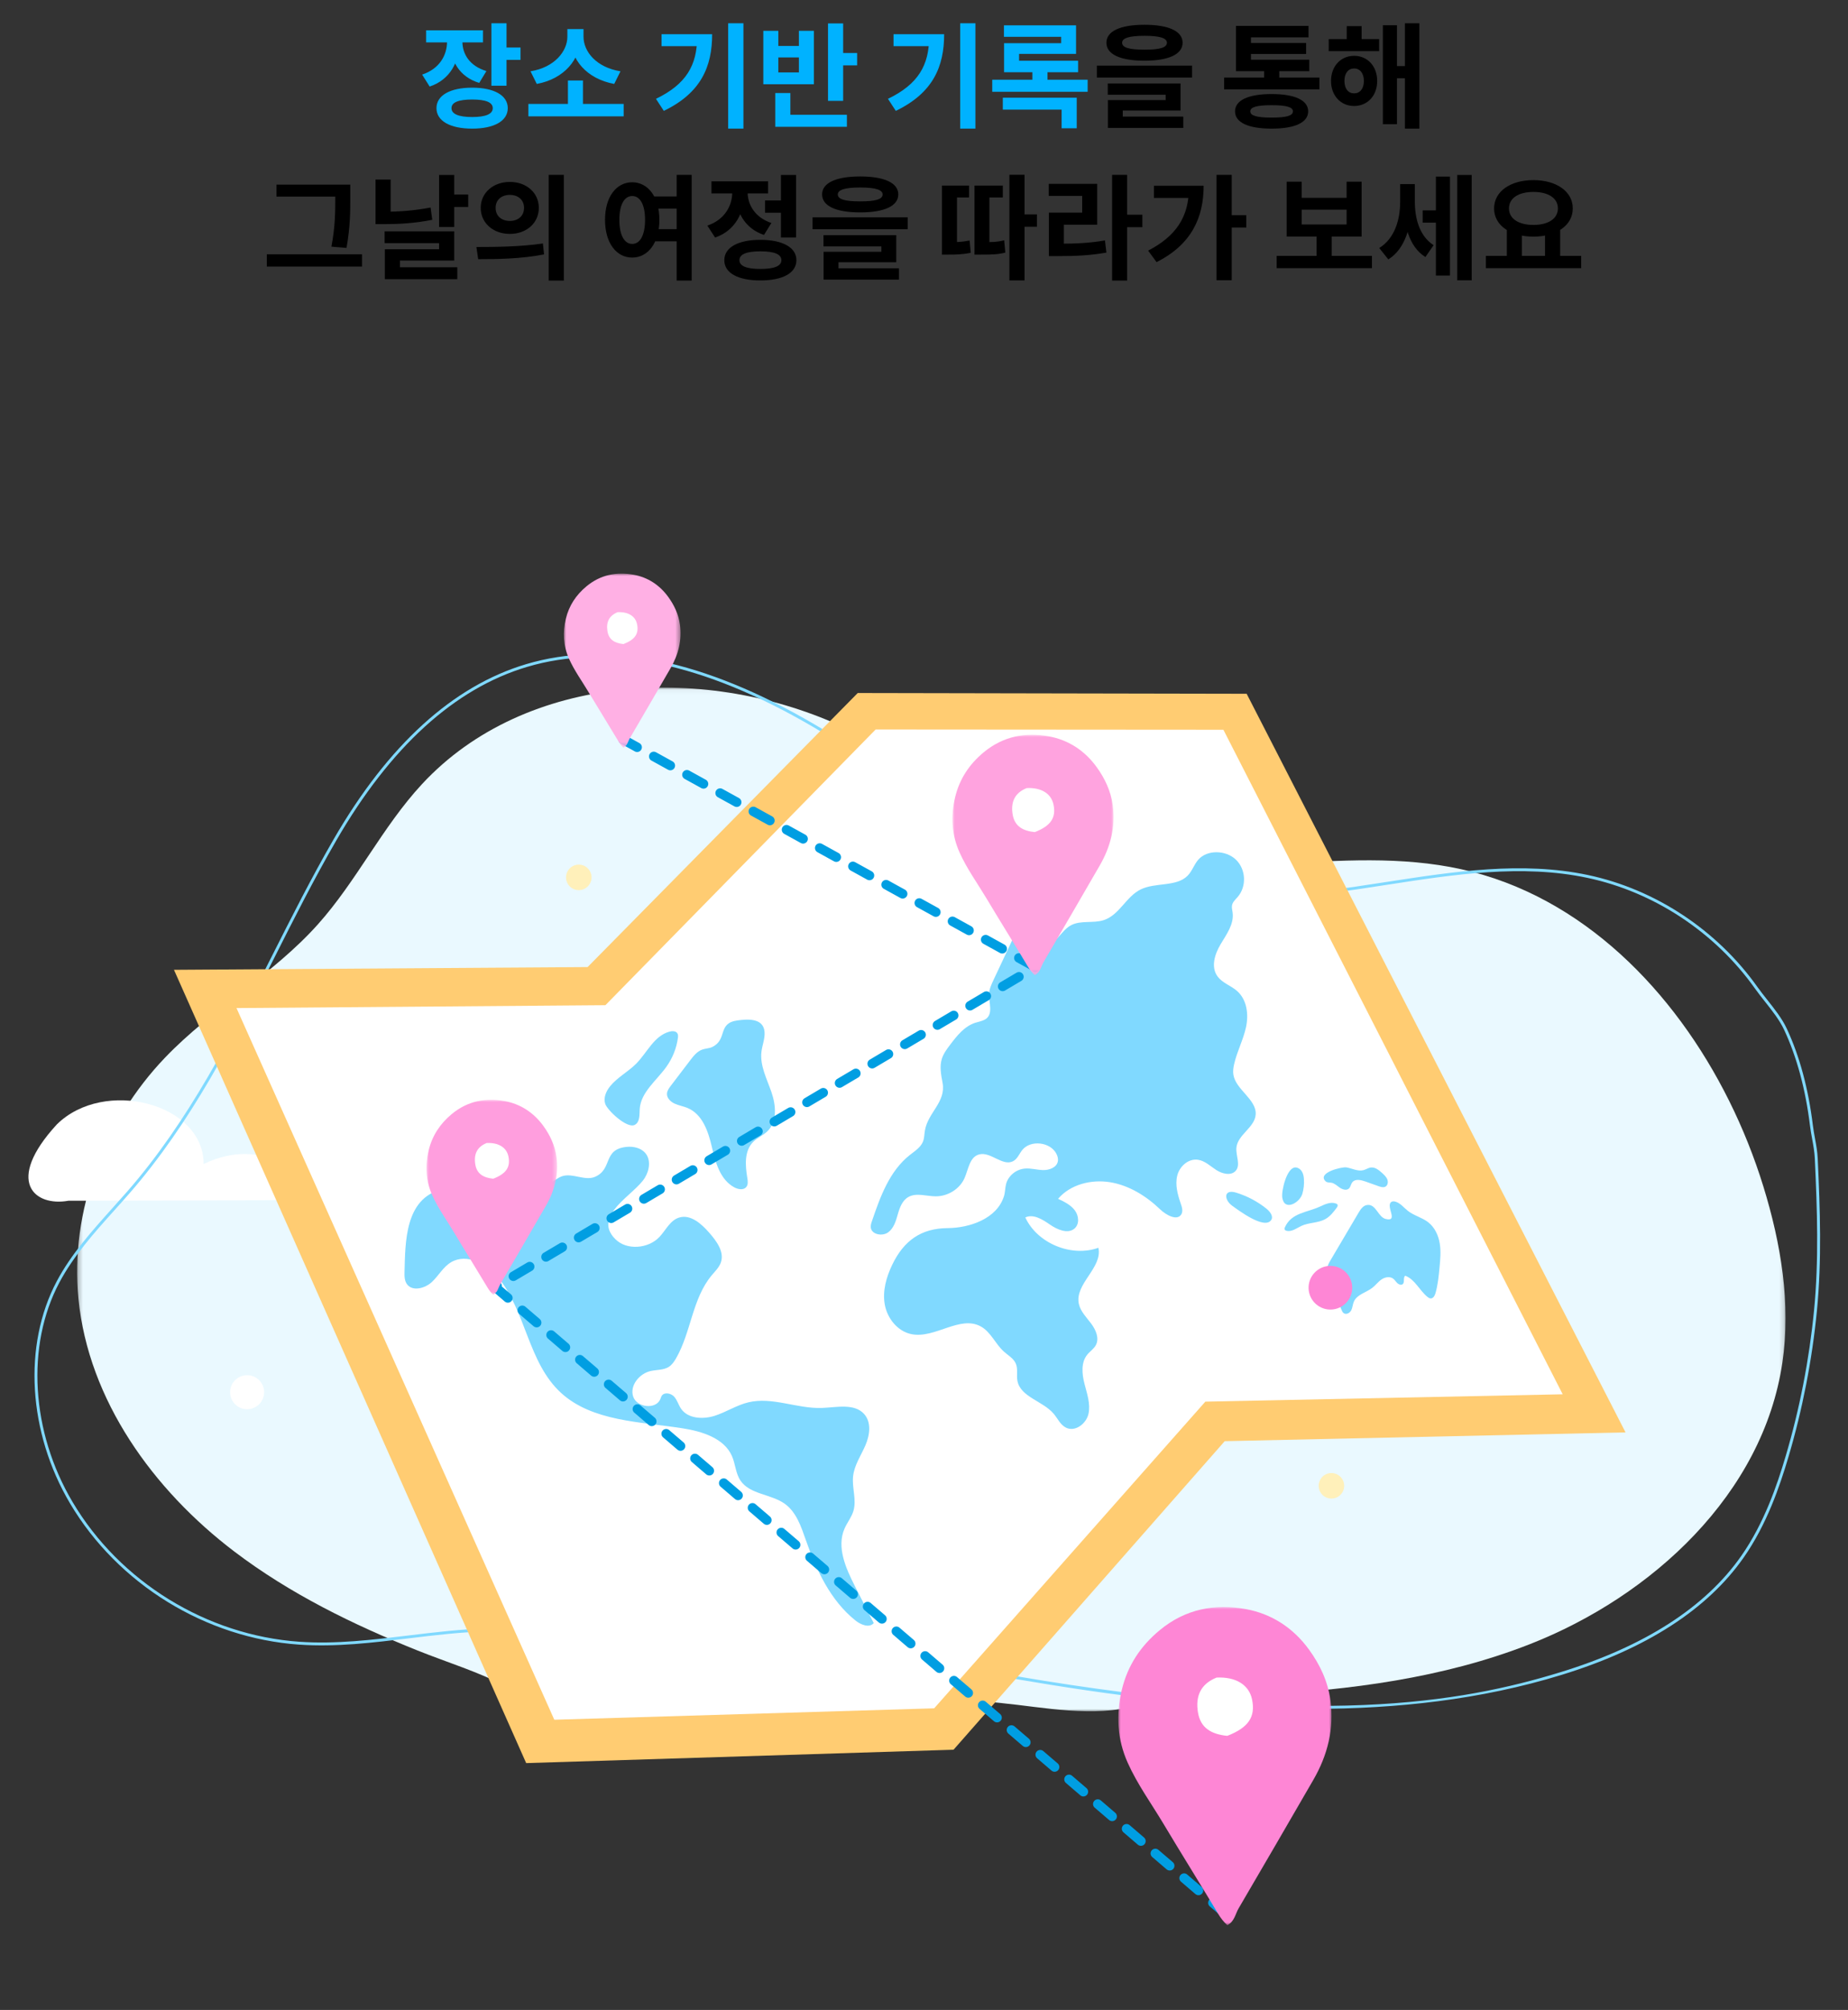 <svg width="390" height="424" viewBox="0 0 390 424" fill="none" xmlns="http://www.w3.org/2000/svg">
<rect x="0" y="0" width="390" height="424" fill="#333333" stroke="none"/>
<path d="M94.345 7.384H96.961V8.776C96.961 13.024 94.969 16.84 90.673 18.256L89.089 15.736C92.785 14.512 94.345 11.608 94.345 8.776V7.384ZM94.993 7.384H97.585V8.776C97.585 11.368 99.073 13.912 102.649 14.992L101.137 17.488C96.913 16.216 94.993 12.736 94.993 8.776V7.384ZM89.929 6.4H101.929V8.944H89.929V6.4ZM103.705 4.912H106.897V18.088H103.705V4.912ZM106.009 10.024H109.849V12.64H106.009V10.024ZM99.649 18.496C104.257 18.496 107.161 20.104 107.161 22.816C107.161 25.528 104.257 27.136 99.649 27.136C95.017 27.136 92.113 25.528 92.113 22.816C92.113 20.104 95.017 18.496 99.649 18.496ZM99.649 20.992C96.817 20.992 95.281 21.568 95.281 22.816C95.281 24.064 96.817 24.688 99.649 24.688C102.481 24.688 103.993 24.064 103.993 22.816C103.993 21.568 102.481 20.992 99.649 20.992ZM111.504 21.928H131.616V24.544H111.504V21.928ZM119.856 16.984H123.024V22.624H119.856V16.984ZM119.736 6.136H122.52V7.744C122.52 12.472 119.088 16.648 113.28 17.704L111.96 15.04C117.024 14.224 119.736 10.816 119.736 7.744V6.136ZM120.36 6.136H123.144V7.744C123.144 10.888 125.856 14.224 130.944 15.04L129.624 17.704C123.792 16.624 120.36 12.544 120.36 7.744V6.136ZM153.674 4.912H156.89V27.136H153.674V4.912ZM147.122 7.216H150.29C150.29 14.008 147.986 19.576 140.09 23.392L138.434 20.848C144.818 17.776 147.122 13.744 147.122 7.792V7.216ZM139.61 7.216H148.634V9.736H139.61V7.216ZM174.744 4.936H177.936V21.28H174.744V4.936ZM177.024 11.176H180.888V13.792H177.024V11.176ZM163.608 24.208H178.728V26.752H163.608V24.208ZM163.608 19.624H166.8V24.76H163.608V19.624ZM161.088 6.496H164.256V9.688H168.6V6.496H171.768V17.776H161.088V6.496ZM164.256 12.112V15.28H168.6V12.112H164.256ZM202.635 4.912H205.851V27.136H202.635V4.912ZM196.083 7.216H199.251C199.251 14.008 196.947 19.576 189.051 23.392L187.395 20.848C193.779 17.776 196.083 13.744 196.083 7.792V7.216ZM188.571 7.216H197.595V9.736H188.571V7.216ZM209.401 16.816H229.537V19.36H209.401V16.816ZM211.873 5.344H227.089V11.368H215.065V13.768H211.897V9.112H223.945V7.768H211.873V5.344ZM211.897 12.808H227.521V15.232H211.897V12.808ZM217.873 13.984H221.065V18.208H217.873V13.984ZM211.633 20.608H227.233V27.064H224.041V23.128H211.633V20.608Z" fill="#00B2FF"/>
<path d="M241.536 5.224C246.6 5.224 249.576 6.568 249.576 9.016C249.576 11.464 246.6 12.808 241.536 12.808C236.448 12.808 233.496 11.464 233.496 9.016C233.496 6.568 236.448 5.224 241.536 5.224ZM241.536 7.552C238.32 7.552 236.808 8.032 236.808 9.016C236.808 10.048 238.32 10.48 241.536 10.48C244.752 10.48 246.264 10.048 246.264 9.016C246.264 8.032 244.752 7.552 241.536 7.552ZM231.48 13.84H251.568V16.36H231.48V13.84ZM233.784 17.608H249.144V23.32H236.952V25.288H233.808V21.112H246V19.984H233.784V17.608ZM233.808 24.592H249.72V26.992H233.808V24.592ZM258.338 16.36H278.45V18.856H258.338V16.36ZM266.786 13.984H269.978V17.272H266.786V13.984ZM260.834 12.592H276.314V15.016H260.834V12.592ZM260.834 5.464H276.146V7.888H264.002V13.96H260.834V5.464ZM263.114 9.064H275.642V11.392H263.114V9.064ZM268.37 19.84C273.242 19.84 276.074 21.136 276.074 23.488C276.074 25.864 273.242 27.136 268.37 27.136C263.474 27.136 260.642 25.864 260.642 23.488C260.642 21.136 263.474 19.84 268.37 19.84ZM268.37 22.192C265.274 22.192 263.858 22.576 263.858 23.488C263.858 24.424 265.274 24.808 268.37 24.808C271.442 24.808 272.858 24.424 272.858 23.488C272.858 22.576 271.442 22.192 268.37 22.192ZM280.416 8.248H291.048V10.792H280.416V8.248ZM285.768 11.776C288.6 11.776 290.64 13.96 290.64 17.08C290.64 20.176 288.6 22.36 285.768 22.36C282.96 22.36 280.896 20.176 280.896 17.08C280.896 13.96 282.96 11.776 285.768 11.776ZM285.768 14.44C284.568 14.44 283.728 15.4 283.728 17.08C283.728 18.76 284.568 19.696 285.768 19.696C286.968 19.696 287.832 18.76 287.832 17.08C287.832 15.4 286.968 14.44 285.768 14.44ZM296.496 4.912H299.544V27.136H296.496V4.912ZM293.832 13.936H297.504V16.504H293.832V13.936ZM291.84 5.32H294.816V26.2H291.84V5.32ZM284.208 5.512H287.352V9.856H284.208V5.512ZM58.348 38.952H72.436V41.472H58.348V38.952ZM56.308 53.64H76.396V56.232H56.308V53.64ZM70.756 38.952H73.924V41.592C73.924 44.712 73.924 47.736 73.132 52.296L69.94 52.032C70.756 47.76 70.756 44.592 70.756 41.592V38.952ZM92.666 36.912H95.858V47.88H92.666V36.912ZM94.97 41.04H98.81V43.656H94.97V41.04ZM79.25 37.872H82.442V46.488H79.25V37.872ZM79.25 44.664H81.122C84.098 44.664 87.386 44.448 90.866 43.776L91.226 46.368C87.626 47.088 84.242 47.28 81.122 47.28H79.25V44.664ZM81.17 48.792H95.858V54.96H84.41V57.576H81.218V52.584H92.666V51.288H81.17V48.792ZM81.218 56.376H96.506V58.896H81.218V56.376ZM107.592 38.376C111.096 38.376 113.712 40.656 113.712 43.848C113.712 47.064 111.096 49.344 107.592 49.344C104.112 49.344 101.448 47.064 101.448 43.848C101.448 40.656 104.112 38.376 107.592 38.376ZM107.592 41.112C105.888 41.112 104.592 42.12 104.592 43.848C104.592 45.6 105.888 46.608 107.592 46.608C109.296 46.608 110.592 45.6 110.592 43.848C110.592 42.12 109.296 41.112 107.592 41.112ZM115.8 36.888H118.992V59.184H115.8V36.888ZM100.92 54.672L100.536 52.104C104.448 52.104 109.896 52.056 114.576 51.36L114.816 53.664C109.992 54.624 104.76 54.672 100.92 54.672ZM137.259 41.448H143.307V44.016H137.259V41.448ZM137.259 48.336H143.307V50.904H137.259V48.336ZM133.419 38.448C136.731 38.448 139.155 41.52 139.155 46.368C139.155 51.264 136.731 54.336 133.419 54.336C130.083 54.336 127.683 51.264 127.683 46.368C127.683 41.52 130.083 38.448 133.419 38.448ZM133.419 41.352C131.811 41.352 130.707 43.104 130.707 46.368C130.707 49.68 131.811 51.456 133.419 51.456C135.051 51.456 136.131 49.68 136.131 46.368C136.131 43.104 135.051 41.352 133.419 41.352ZM142.803 36.888H145.971V59.184H142.803V36.888ZM161.449 42.288H165.673V44.88H161.449V42.288ZM164.809 36.912H168.001V50.112H164.809V36.912ZM160.465 50.592C165.169 50.592 168.073 52.2 168.073 54.888C168.073 57.6 165.169 59.16 160.465 59.16C155.761 59.16 152.857 57.6 152.857 54.888C152.857 52.2 155.761 50.592 160.465 50.592ZM160.465 53.016C157.585 53.016 156.049 53.616 156.049 54.888C156.049 56.136 157.585 56.736 160.465 56.736C163.369 56.736 164.905 56.136 164.905 54.888C164.905 53.616 163.369 53.016 160.465 53.016ZM154.537 39.144H157.129V40.536C157.129 44.784 155.161 48.672 150.913 50.112L149.281 47.592C152.953 46.344 154.537 43.392 154.537 40.536V39.144ZM155.209 39.144H157.777V40.536C157.777 43.152 159.289 45.864 162.793 47.04L161.233 49.56C157.105 48.192 155.209 44.496 155.209 40.536V39.144ZM150.145 38.256H162.097V40.8H150.145V38.256ZM181.536 37.224C186.6 37.224 189.576 38.568 189.576 41.016C189.576 43.464 186.6 44.808 181.536 44.808C176.448 44.808 173.496 43.464 173.496 41.016C173.496 38.568 176.448 37.224 181.536 37.224ZM181.536 39.552C178.32 39.552 176.808 40.032 176.808 41.016C176.808 42.048 178.32 42.48 181.536 42.48C184.752 42.48 186.264 42.048 186.264 41.016C186.264 40.032 184.752 39.552 181.536 39.552ZM171.48 45.84H191.568V48.36H171.48V45.84ZM173.784 49.608H189.144V55.32H176.952V57.288H173.808V53.112H186V51.984H173.784V49.608ZM173.808 56.592H189.72V58.992H173.808V56.592ZM213.026 36.864H216.218V59.16H213.026V36.864ZM214.922 45.216H218.834V47.832H214.922V45.216ZM198.794 51.096H199.922C201.626 51.096 202.97 51.072 204.626 50.736L204.866 53.328C203.114 53.688 201.722 53.712 199.922 53.712H198.794V51.096ZM198.794 39.144H204.506V41.664H201.962V52.272H198.794V39.144ZM205.658 51.096H206.834C209.354 51.096 210.53 51.048 211.922 50.688L212.162 53.28C210.698 53.664 209.498 53.712 206.834 53.712H205.658V51.096ZM205.658 39.144H211.634V41.664H208.802V52.32H205.658V39.144ZM234.696 36.888H237.864V59.184H234.696V36.888ZM237.144 45.288H241.08V47.928H237.144V45.288ZM221.352 51.408H223.224C226.992 51.408 229.92 51.288 233.184 50.712L233.496 53.28C230.136 53.88 227.088 54.024 223.224 54.024H221.352V51.408ZM221.328 38.784H231.552V47.4H224.52V52.392H221.352V44.856H228.384V41.328H221.328V38.784ZM256.727 36.888H259.943V59.112H256.727V36.888ZM259.103 45.384H263.015V48H259.103V45.384ZM250.895 39.192H254.015C254.015 45.864 251.471 51.576 244.079 55.296L242.303 52.872C248.135 49.848 250.895 45.768 250.895 39.744V39.192ZM243.527 39.192H252.527V41.76H243.527V39.192ZM269.425 53.976H289.537V56.568H269.425V53.976ZM277.849 49.224H281.041V54.6H277.849V49.224ZM271.537 38.328H274.705V41.736H284.185V38.328H287.353V49.896H271.537V38.328ZM274.705 44.232V47.352H284.185V44.232H274.705ZM300.24 44.376H303.912V46.968H300.24V44.376ZM295.488 38.832H297.936V42.576C297.936 47.616 296.544 52.536 292.992 54.72L291.072 52.32C294.336 50.304 295.488 46.344 295.488 42.576V38.832ZM296.184 38.832H298.584V42.432C298.584 46.056 299.52 49.752 302.544 51.72L300.816 54.216C297.288 52.032 296.184 47.232 296.184 42.432V38.832ZM307.536 36.912H310.584V59.136H307.536V36.912ZM303.024 37.248H306V58.128H303.024V37.248ZM317.998 48.192H321.166V54.432H317.998V48.192ZM326.062 48.192H329.254V54.432H326.062V48.192ZM313.582 53.976H333.694V56.568H313.582V53.976ZM323.614 37.992C328.39 37.992 331.918 40.344 331.918 43.968C331.918 47.592 328.39 49.92 323.614 49.92C318.814 49.92 315.31 47.592 315.31 43.968C315.31 40.344 318.814 37.992 323.614 37.992ZM323.614 40.488C320.518 40.488 318.454 41.76 318.454 43.968C318.454 46.152 320.518 47.448 323.614 47.448C326.71 47.448 328.774 46.152 328.774 43.968C328.774 41.76 326.71 40.488 323.614 40.488Z" fill="black"/>
<mask id="mask0_666_1027" style="mask-type:alpha" maskUnits="userSpaceOnUse" x="16" y="145" width="361" height="217">
<path fill-rule="evenodd" clip-rule="evenodd" d="M16.278 145.046H376.816V361H16.278V145.046Z" fill="white"/>
</mask>
<g mask="url(#mask0_666_1027)">
<path fill-rule="evenodd" clip-rule="evenodd" d="M326.544 190.209C348.637 202.263 364.557 225.721 372.138 250.285C375.846 262.299 377.984 275.035 376.146 287.472C372.065 315.07 348.744 336.723 322.75 346.88C304.454 354.032 284.768 356.517 265.269 357.576C256.75 358.039 247.823 357.269 239.649 359.767C231.036 362.397 220.179 360.136 211.372 359.265C204.536 358.588 197.702 357.841 190.837 357.501C172.086 356.572 153.36 358.599 134.613 358.671C126.064 358.704 114.812 359.982 106.977 355.835C100.995 352.671 94.442 350.705 88.143 348.181C74.515 342.719 61.181 336.204 49.449 327.294C32.342 314.303 18.672 295.377 16.559 274.004C14.728 255.49 21.97 236.522 34.847 223.089C44.717 212.791 57.559 205.636 67.072 195.008C75.274 185.844 80.687 174.44 89.048 165.421C110.948 141.798 149.462 139.89 178.586 153.667C196.408 162.096 212.009 175.552 231.094 180.505C256.153 187.009 283.12 177.79 308.402 183.368C314.829 184.785 320.889 187.123 326.544 190.209Z" fill="#EAF9FF"/>
</g>
<path fill-rule="evenodd" clip-rule="evenodd" d="M11.993 237.197C22.002 227.332 42.974 232.723 42.974 245.544C55.74 239.433 64.477 248.231 65.611 251.483C64.527 252.301 63.936 253.141 63.339 253.146C47.041 253.247 30.739 253.264 14.439 253.296C7.281 254.588 0.907 249.257 11.993 237.197Z" fill="white"/>
<path fill-rule="evenodd" clip-rule="evenodd" d="M277.168 360.479C255.493 360.479 234.001 357.547 214.306 354.181L213.014 353.96C203.21 352.278 147.822 357.574 137.94 359.036L138.106 358.153C148.087 356.682 203.266 351.669 213.117 353.359L214.408 353.58C277.916 364.438 308.148 359.249 329.348 352.743C347.076 347.299 359.909 339.045 367.486 328.206C372.296 321.325 375.014 313.359 376.841 307.187C379.802 297.193 381.819 286.833 382.836 276.395C383.868 265.785 383.501 255.203 382.996 244.392C382.928 242.968 382.688 241.654 382.434 240.265C382.269 239.364 382.097 238.432 381.98 237.472C381.041 229.79 379.203 222.981 376.519 217.232C375.565 215.189 373.993 213.201 372.47 211.282C371.726 210.34 371.024 209.453 370.392 208.562C361.961 196.678 349.054 188.155 334.983 185.178C321.172 182.255 306.809 184.472 292.92 186.617C288.55 187.293 284.03 187.991 279.598 188.516C259.688 190.883 241.937 189.499 226.842 184.412C212.752 179.662 200.037 171.425 187.74 163.461C182.456 160.037 176.993 156.499 171.493 153.284C148.517 139.851 128.236 135.611 111.219 140.685C95.92 145.245 82.365 157.584 70.934 177.36C66.268 185.433 62.013 193.868 57.897 202.028C49.282 219.107 40.373 236.768 27.331 251.724C26.287 252.921 25.223 254.106 24.157 255.292C19.913 260.018 15.524 264.903 12.523 270.559C5.448 283.888 6.549 302.065 15.327 316.867C25.293 333.674 43.623 344.962 63.162 346.324C70.856 346.863 78.668 345.915 86.224 345C91.733 344.332 97.43 343.642 103.062 343.524C119.231 343.203 132.471 348.869 138.461 358.72L137.94 359.036C132.062 349.374 119.017 343.776 103.076 344.134C97.474 344.25 91.792 344.94 86.298 345.605C78.713 346.524 70.87 347.473 63.12 346.933C43.381 345.556 24.867 334.154 14.8 317.177C5.918 302.195 4.81 283.786 11.982 270.274C15.019 264.553 19.433 259.638 23.701 254.886C24.765 253.702 25.826 252.519 26.869 251.324C39.861 236.426 48.752 218.8 57.351 201.755C61.47 193.587 65.73 185.143 70.405 177.056C81.917 157.141 95.589 144.708 111.043 140.102C128.232 134.976 148.674 139.237 171.804 152.758C177.314 155.981 182.784 159.523 188.073 162.949C200.339 170.895 213.022 179.11 227.038 183.834C242.046 188.893 259.705 190.264 279.527 187.912C283.948 187.387 288.461 186.69 292.827 186.015C306.772 183.863 321.19 181.637 335.111 184.582C349.33 187.59 362.371 196.203 370.89 208.209C371.515 209.088 372.211 209.97 372.95 210.903C374.495 212.851 376.09 214.866 377.073 216.974C379.786 222.782 381.641 229.653 382.587 237.4C382.702 238.34 382.871 239.263 383.034 240.154C383.282 241.503 383.538 242.898 383.608 244.364C384.113 255.198 384.482 265.804 383.445 276.454C382.424 286.931 380.399 297.329 377.428 307.357C375.586 313.574 372.849 321.603 367.987 328.555C360.332 339.507 347.39 347.842 329.527 353.325C312.533 358.543 294.791 360.479 277.168 360.479Z" fill="#80D9FF"/>
<path fill-rule="evenodd" clip-rule="evenodd" d="M52.35 290.1C54.331 290.211 55.844 291.905 55.734 293.884C55.622 295.865 53.93 297.38 51.949 297.27C49.968 297.16 48.455 295.465 48.566 293.483C48.677 291.504 50.369 289.99 52.35 290.1Z" fill="white"/>
<path fill-rule="evenodd" clip-rule="evenodd" d="M307.9 257.273C306.215 257.273 304.799 258.594 304.703 260.298C304.606 262.062 305.96 263.578 307.724 263.676C309.477 263.751 311.003 262.42 311.103 260.656C311.2 258.892 309.846 257.376 308.083 257.278C308.021 257.274 307.961 257.273 307.9 257.273ZM307.904 264.964C307.821 264.964 307.738 264.962 307.653 264.956C305.183 264.82 303.285 262.697 303.423 260.226C303.562 257.756 305.659 255.84 308.153 255.998C310.623 256.135 312.521 258.259 312.383 260.728C312.249 263.114 310.264 264.964 307.904 264.964Z" fill="white"/>
<path fill-rule="evenodd" clip-rule="evenodd" d="M283.674 313.431C283.674 314.918 282.469 316.123 280.982 316.123C279.495 316.123 278.29 314.918 278.29 313.431C278.29 311.944 279.495 310.738 280.982 310.738C282.469 310.738 283.674 311.944 283.674 313.431Z" fill="#FFF0BA"/>
<path fill-rule="evenodd" clip-rule="evenodd" d="M91.635 282.017C91.635 283.504 90.43 284.709 88.943 284.709C87.456 284.709 86.251 283.504 86.251 282.017C86.251 280.53 87.456 279.324 88.943 279.324C90.43 279.324 91.635 280.53 91.635 282.017Z" fill="#FFF0BA"/>
<path fill-rule="evenodd" clip-rule="evenodd" d="M124.838 185.084C124.838 186.571 123.633 187.776 122.146 187.776C120.659 187.776 119.454 186.571 119.454 185.084C119.454 183.597 120.659 182.391 122.146 182.391C123.633 182.391 124.838 183.597 124.838 185.084Z" fill="#FFF0BA"/>
<path fill-rule="evenodd" clip-rule="evenodd" d="M111.044 371.926L201.235 369.103L258.466 304.013L343.055 302.164L263.092 146.35L181.015 146.192L124.007 204.003L36.715 204.582L111.044 371.926Z" fill="#FFCC72"/>
<path fill-rule="evenodd" clip-rule="evenodd" d="M116.979 362.777L49.91 212.652L127.767 212.043L184.792 153.888L258.185 153.94L329.791 294.125L254.375 295.675L197.146 360.369L116.979 362.777Z" fill="white"/>
<path fill-rule="evenodd" clip-rule="evenodd" d="M85.369 268.321C85.344 269.252 85.364 270.258 85.955 270.989C87.152 272.472 89.759 271.756 91.181 270.406C92.603 269.06 93.542 267.222 95.248 266.237C98.538 264.337 102.734 266.593 105.078 269.421C111.044 276.631 111.418 287.455 118.414 293.84C124.997 299.846 135.055 299.902 144.004 301.293C148.165 301.937 152.809 303.376 154.467 307.146C155.208 308.834 155.24 310.814 156.281 312.344C158.261 315.264 162.717 315.151 165.609 317.215C168.042 318.953 169.053 321.986 170.033 324.793C172.257 331.149 175.22 337.591 180.532 341.842C181.655 342.742 183.441 343.478 184.395 342.396C183.075 339.805 181.756 337.221 180.439 334.639C178.494 330.824 176.522 326.388 178.221 322.473C178.775 321.197 179.694 320.081 180.098 318.755C180.813 316.392 179.77 313.855 180.036 311.412C180.292 309.072 181.704 307.043 182.639 304.887C183.572 302.733 183.936 299.997 182.342 298.257C180.261 295.988 176.55 296.892 173.431 297.005C168.212 297.191 162.98 294.598 157.902 295.83C155.413 296.431 153.23 297.904 150.787 298.674C148.337 299.442 145.227 299.273 143.77 297.227C143.193 296.412 142.946 295.385 142.281 294.637C141.615 293.889 140.195 293.601 139.648 294.448C139.514 294.652 139.457 294.895 139.366 295.121C138.457 297.397 134.41 296.929 133.629 294.625C132.853 292.329 134.883 289.76 137.324 289.213C138.608 288.927 140.032 289.043 141.137 288.344C141.818 287.915 142.275 287.229 142.673 286.544C145.886 280.951 146.082 273.927 150.221 269C150.932 268.155 151.764 267.355 152.129 266.325C152.913 264.096 151.237 261.824 149.663 260.03C148.026 258.161 145.733 256.093 143.309 256.849C141.393 257.448 140.513 259.517 139.153 260.952C136.807 263.421 132.269 263.806 129.87 261.408C124.853 256.401 133.848 252.1 136.078 248.469C137.078 246.847 137.412 244.617 136.144 243.187C135.23 242.157 133.692 241.797 132.282 241.931C127.139 242.426 129.367 246.58 125.598 248.24C123.443 249.187 120.859 247.379 118.616 248.127C117.67 248.445 116.939 249.177 116.021 249.564C112.892 250.891 109.447 248.186 106.176 248.605C102.134 249.129 97.227 249.913 93.211 250.908C85.44 252.841 85.541 262.046 85.369 268.321Z" fill="#80D9FF"/>
<path fill-rule="evenodd" clip-rule="evenodd" d="M133.922 237.307C135.085 236.739 134.928 235.162 135.007 233.927C135.239 230.401 138.585 227.923 140.658 225.004C141.935 223.207 142.766 221.124 143.059 218.981C143.11 218.627 143.136 218.236 142.925 217.939C142.585 217.455 141.829 217.466 141.245 217.633C138.011 218.547 136.583 222.031 134.271 224.374C132.563 226.098 130.266 227.272 128.746 229.158C127.894 230.211 127.309 231.6 127.728 232.864C128.18 234.224 132.295 238.097 133.922 237.307Z" fill="#80D9FF"/>
<path fill-rule="evenodd" clip-rule="evenodd" d="M150.296 220.869C149.664 221.173 148.915 221.165 148.248 221.392C147.145 221.765 146.391 222.714 145.703 223.615C144.327 225.424 142.95 227.23 141.567 229.042C141.181 229.547 140.783 230.093 140.755 230.717C140.714 231.624 141.495 232.399 142.354 232.799C143.215 233.201 144.183 233.352 145.062 233.713C148.249 235.025 149.465 238.668 150.222 241.908C150.981 245.153 151.93 248.816 154.958 250.468C155.736 250.891 156.837 251.099 157.438 250.463C157.917 249.956 157.83 249.174 157.715 248.497C157.267 245.838 157.038 242.754 158.993 240.839C159.842 240.012 161.001 239.531 161.869 238.721C164.076 236.66 163.774 233.185 162.805 230.383C161.835 227.582 160.349 224.787 160.694 221.876C160.862 220.459 161.468 219.083 161.348 217.661C161.096 214.694 157.706 214.976 155.636 215.257C151.333 215.834 153.613 219.273 150.296 220.869Z" fill="#80D9FF"/>
<path fill-rule="evenodd" clip-rule="evenodd" d="M188.314 266.761C187.048 269.39 186.203 272.34 186.727 275.219C187.255 278.106 189.417 280.856 192.373 281.442C197.331 282.421 202.587 277.388 206.988 279.815C209.115 280.985 210.049 283.492 211.847 285.107C212.743 285.913 213.898 286.546 214.373 287.642C214.869 288.779 214.482 290.092 214.719 291.307C215.384 294.721 220.102 295.541 222.371 298.235C223.22 299.242 223.776 300.573 224.962 301.16C226.921 302.14 229.271 300.303 229.72 298.216C230.171 296.131 229.396 293.988 228.867 291.91C228.332 289.832 228.11 287.438 229.437 285.782C230.016 285.065 230.853 284.542 231.282 283.724C232.029 282.294 231.262 280.523 230.275 279.208C229.286 277.89 228.034 276.657 227.684 275.074C226.746 270.818 232.73 267.452 231.803 263.217C226.109 265.271 218.905 262.28 216.381 256.821C218.068 256.014 220.017 257.244 221.574 258.322C223.129 259.401 225.363 260.361 226.765 259.16C227.837 258.241 227.688 256.468 226.829 255.322C225.972 254.174 224.608 253.501 223.293 252.89C225.842 249.889 230.246 248.734 234.254 249.386C238.262 250.039 241.887 252.29 244.805 255.087C246.101 256.334 248.468 257.636 249.323 256.129C249.699 255.465 249.436 254.63 249.182 253.896C248.516 251.97 247.963 249.903 248.452 247.969C248.94 246.036 250.806 244.336 252.854 244.659C254.322 244.887 255.455 246.024 256.704 246.83C257.956 247.637 259.808 248.062 260.762 247.001C261.882 245.759 260.782 243.78 260.929 242.116C261.173 239.362 264.799 237.869 264.995 235.117C265.224 231.922 260.801 229.899 260.292 226.714C260.172 225.969 260.283 225.216 260.445 224.491C261.053 221.82 262.371 219.371 262.952 216.707C263.531 214.049 263.197 210.903 261.046 209.029C259.788 207.928 258.026 207.375 257.012 206.06C255.46 204.044 256.356 201.259 257.606 199.174C258.852 197.088 260.452 194.938 260.131 192.509C260.065 192 259.914 191.486 260.005 190.987C260.136 190.256 260.754 189.732 261.239 189.164C263.081 186.995 262.977 183.433 260.838 181.358C258.698 179.287 254.744 179.214 252.881 181.355C251.997 182.37 251.605 183.726 250.667 184.695C248.306 187.136 243.849 186.09 240.73 187.624C237.613 189.153 236.237 193.054 232.885 194.115C230.704 194.803 228.107 194.113 226.09 195.147C224.631 195.896 223.798 197.393 222.572 198.462C221.346 199.526 219.148 200.02 218.095 198.737C217.511 198.02 217.443 196.915 216.618 196.459C215.393 195.773 214.145 197.207 213.576 198.416C212.277 201.182 210.97 203.952 209.666 206.731C209.218 207.685 208.762 208.668 208.712 209.723C208.635 211.419 209.792 214.081 207.778 215.114C207.161 215.434 206.453 215.545 205.789 215.761C203.52 216.512 201.977 218.463 200.57 220.317C199.844 221.267 199.109 222.245 198.757 223.382C198.264 224.994 198.601 226.74 198.918 228.415C199.682 232.462 195.839 234.677 195.195 238.468C195.059 239.254 195.081 240.076 194.784 240.818C194.298 242.053 193.055 242.819 191.997 243.657C187.702 247.057 185.767 252.452 184.017 257.589C183.864 258.038 183.707 258.509 183.773 258.98C183.977 260.438 186.21 260.844 187.426 259.969C188.638 259.093 189.072 257.555 189.472 256.146C189.875 254.735 190.425 253.209 191.734 252.49C193.415 251.562 195.527 252.355 197.473 252.364C200.057 252.375 202.547 250.804 203.551 248.53C204.379 246.656 204.616 244.047 206.653 243.521C209.063 242.895 211.59 246.087 213.785 244.963C214.727 244.48 215.098 243.391 215.748 242.582C217.493 240.42 221.638 240.878 222.934 243.376C223.207 243.901 223.365 244.505 223.232 245.068C222.944 246.291 221.448 246.854 220.142 246.828C218.835 246.799 217.536 246.389 216.236 246.514C214.408 246.692 212.782 248.037 212.325 249.753C212.103 250.595 212.138 251.491 211.881 252.323C210.389 257.128 204.579 259.035 199.998 259.068C194.355 259.108 190.738 261.74 188.314 266.761Z" fill="#80D9FF"/>
<path fill-rule="evenodd" clip-rule="evenodd" d="M260.878 251.588C258.177 250.764 258.283 253.104 260.066 254.373C261.319 255.265 266.877 259.48 268.276 257.354C268.789 256.576 268.014 255.565 267.253 254.957C265.368 253.449 263.188 252.297 260.878 251.588Z" fill="#80D9FF"/>
<path fill-rule="evenodd" clip-rule="evenodd" d="M274.844 251.838C275.139 250.83 275.252 249.769 275.176 248.711C275.135 248.151 275.037 247.576 274.727 247.093C274.42 246.608 273.864 246.234 273.293 246.276C271.541 246.407 270.386 251.212 270.613 252.651C271.07 255.593 274.296 253.709 274.844 251.838Z" fill="#80D9FF"/>
<path fill-rule="evenodd" clip-rule="evenodd" d="M271.165 258.892C271.101 259.035 271.041 259.194 271.102 259.342C271.165 259.509 271.358 259.595 271.537 259.637C272.661 259.896 273.657 259.054 274.678 258.588C276.255 257.869 278.178 258.007 279.683 257.175C280.683 256.625 281.392 255.708 282.072 254.808C282.235 254.596 282.4 254.303 282.236 254.076C282.169 253.982 282.058 253.927 281.946 253.885C280.804 253.458 279.599 254.053 278.518 254.547C275.776 255.805 272.55 255.828 271.165 258.892Z" fill="#80D9FF"/>
<path fill-rule="evenodd" clip-rule="evenodd" d="M279.761 249.201C280.065 249.491 280.544 249.421 280.956 249.493C281.631 249.606 282.158 250.128 282.726 250.523C283.291 250.913 284.102 251.177 284.618 250.766C285.043 250.43 285.068 249.79 285.413 249.372C286.02 248.636 287.239 248.91 288.179 249.245C289.083 249.57 289.99 249.89 290.898 250.216C291.364 250.382 291.893 250.547 292.33 250.346C292.864 250.098 293 249.376 292.785 248.82C292.571 248.26 292.104 247.829 291.653 247.421C290.998 246.834 290.227 246.204 289.365 246.277C288.781 246.329 288.293 246.698 287.73 246.848C286.56 247.152 285.34 246.463 284.126 246.259C283.227 246.107 277.862 247.374 279.761 249.201Z" fill="#80D9FF"/>
<path fill-rule="evenodd" clip-rule="evenodd" d="M288.659 254.184C287.766 254.199 287.178 255.033 286.735 255.78C284.779 259.096 282.812 262.427 280.842 265.762C280.53 266.289 280.21 266.835 280.108 267.446C279.945 268.394 280.32 269.364 280.688 270.281C281.49 272.274 282.291 274.271 283.094 276.267C283.207 276.542 283.326 276.828 283.564 277.003C284.102 277.398 284.875 276.975 285.167 276.403C285.453 275.831 285.465 275.153 285.723 274.564C286.381 273.063 288.316 272.669 289.612 271.665C290.303 271.13 290.823 270.402 291.54 269.909C292.26 269.408 293.311 269.19 294.033 269.745C294.366 270.002 294.579 270.386 294.888 270.678C295.191 270.968 295.698 271.152 296.016 270.898C296.52 270.498 296.041 269.49 296.562 269.114C298.595 269.874 299.546 272.188 301.234 273.567C301.426 273.726 301.649 273.88 301.89 273.898C302.458 273.947 302.784 273.327 302.941 272.8C303.448 271.038 303.625 269.189 303.798 267.359C303.959 265.675 304.117 263.971 303.839 262.286C303.559 260.601 302.787 258.912 301.407 257.837C300.113 256.826 298.414 256.449 297.121 255.435C296.249 254.757 295.545 253.785 294.486 253.486C294.17 253.395 293.798 253.382 293.562 253.594C292.451 254.573 295.194 257.783 292.454 257.145C290.854 256.776 290.423 254.052 288.659 254.184Z" fill="#80D9FF"/>
<path fill-rule="evenodd" clip-rule="evenodd" d="M283.503 275.351C281.458 276.862 278.571 276.428 277.062 274.381C275.549 272.334 275.985 269.45 278.03 267.938C280.076 266.429 282.961 266.861 284.472 268.91C285.984 270.955 285.552 273.84 283.503 275.351Z" fill="#FE86D5"/>
<path d="M259 404L104.5 271.5L218.5 204L131.5 156" stroke="#009EE2" stroke-width="2" stroke-linecap="round" stroke-linejoin="round" stroke-dasharray="4 4"/>
<circle cx="259.153" cy="360.752" r="9.571" fill="white"/>
<mask id="mask1_666_1027" style="mask-type:alpha" maskUnits="userSpaceOnUse" x="236" y="339" width="45" height="68">
<path fill-rule="evenodd" clip-rule="evenodd" d="M236 339H281V406.124H236V339Z" fill="white"/>
</mask>
<g mask="url(#mask1_666_1027)">
<path fill-rule="evenodd" clip-rule="evenodd" d="M264.232 358.499C263.586 355.382 260.784 353.691 256.748 353.883C253.369 355.235 252.262 357.816 252.813 361.212C253.346 364.498 255.592 365.831 259.002 366.178C263.444 364.449 265.003 362.207 264.232 358.499ZM257.066 403.702C253.253 397.329 249.31 391.043 245.499 384.668C242.961 380.421 240.034 376.411 237.994 371.861C235.764 366.887 235.483 361.688 236.76 356.411C237.998 351.298 240.719 347.226 244.72 343.907C250.174 339.385 256.418 338.243 262.955 339.446C268.311 340.432 272.894 343.345 276.266 347.998C278.567 351.171 280.215 354.652 280.762 358.592C281.605 364.674 280.166 370.282 277.149 375.491C271.913 384.529 266.679 393.569 261.392 402.575C260.705 403.746 260.537 405.311 259.018 406.123C258.252 405.431 257.636 404.653 257.066 403.702Z" fill="#FE86D5"/>
</g>
<circle cx="104.185" cy="245.326" r="5.864" fill="white"/>
<mask id="mask2_666_1027" style="mask-type:alpha" maskUnits="userSpaceOnUse" x="90" y="232" width="28" height="42">
<path fill-rule="evenodd" clip-rule="evenodd" d="M90 232H117.569V273.124H90V232Z" fill="white"/>
</mask>
<g mask="url(#mask2_666_1027)">
<path fill-rule="evenodd" clip-rule="evenodd" d="M107.297 243.946C106.901 242.037 105.184 241.001 102.711 241.118C100.641 241.946 99.963 243.528 100.301 245.609C100.627 247.621 102.003 248.438 104.092 248.651C106.813 247.592 107.769 246.218 107.297 243.946ZM102.906 271.64C100.57 267.736 98.155 263.884 95.82 259.979C94.264 257.377 92.471 254.92 91.222 252.133C89.856 249.085 89.683 245.9 90.466 242.667C91.224 239.534 92.891 237.04 95.343 235.006C98.684 232.236 102.509 231.536 106.514 232.273C109.795 232.878 112.603 234.662 114.669 237.513C116.079 239.457 117.088 241.59 117.424 244.003C117.94 247.73 117.059 251.165 115.21 254.357C112.002 259.894 108.796 265.432 105.557 270.95C105.136 271.667 105.033 272.626 104.102 273.123C103.633 272.7 103.255 272.223 102.906 271.64Z" fill="#FF9EDE"/>
</g>
<circle cx="218.494" cy="171.435" r="7.231" fill="white"/>
<mask id="mask3_666_1027" style="mask-type:alpha" maskUnits="userSpaceOnUse" x="201" y="155" width="34" height="51">
<path fill-rule="evenodd" clip-rule="evenodd" d="M201 155H235V205.716H201V155Z" fill="white"/>
</mask>
<g mask="url(#mask3_666_1027)">
<path fill-rule="evenodd" clip-rule="evenodd" d="M222.331 169.733C221.843 167.377 219.726 166.1 216.676 166.244C214.123 167.266 213.287 169.216 213.703 171.782C214.106 174.265 215.803 175.272 218.38 175.534C221.735 174.228 222.913 172.534 222.331 169.733ZM216.917 203.886C214.036 199.071 211.057 194.321 208.177 189.504C206.259 186.296 204.048 183.266 202.507 179.828C200.822 176.07 200.609 172.142 201.574 168.155C202.51 164.291 204.565 161.215 207.589 158.707C211.709 155.29 216.427 154.427 221.366 155.337C225.413 156.082 228.876 158.283 231.423 161.798C233.162 164.196 234.407 166.826 234.82 169.802C235.457 174.398 234.37 178.635 232.091 182.571C228.134 189.399 224.18 196.229 220.185 203.034C219.666 203.919 219.539 205.102 218.391 205.715C217.813 205.192 217.347 204.604 216.917 203.886Z" fill="#FFA3DF"/>
</g>
<circle cx="131.665" cy="132.898" r="5.235" fill="white"/>
<mask id="mask4_666_1027" style="mask-type:alpha" maskUnits="userSpaceOnUse" x="119" y="121" width="25" height="37">
<path fill-rule="evenodd" clip-rule="evenodd" d="M119 121H143.614V157.716H119V121Z" fill="white"/>
</mask>
<g mask="url(#mask4_666_1027)">
<path fill-rule="evenodd" clip-rule="evenodd" d="M134.443 131.666C134.089 129.961 132.557 129.036 130.349 129.141C128.5 129.88 127.895 131.292 128.196 133.15C128.488 134.947 129.717 135.676 131.582 135.866C134.011 134.921 134.864 133.694 134.443 131.666ZM130.523 156.391C128.437 152.905 126.281 149.467 124.196 145.98C122.807 143.657 121.206 141.463 120.091 138.975C118.871 136.254 118.717 133.41 119.416 130.524C120.093 127.727 121.581 125.499 123.77 123.684C126.753 121.21 130.168 120.586 133.744 121.244C136.674 121.783 139.181 123.377 141.025 125.922C142.283 127.658 143.185 129.562 143.484 131.716C143.945 135.044 143.158 138.111 141.508 140.96C138.644 145.904 135.781 150.848 132.889 155.775C132.513 156.415 132.421 157.271 131.591 157.715C131.172 157.337 130.834 156.911 130.523 156.391Z" fill="#FFB0E4"/>
</g>
</svg>
